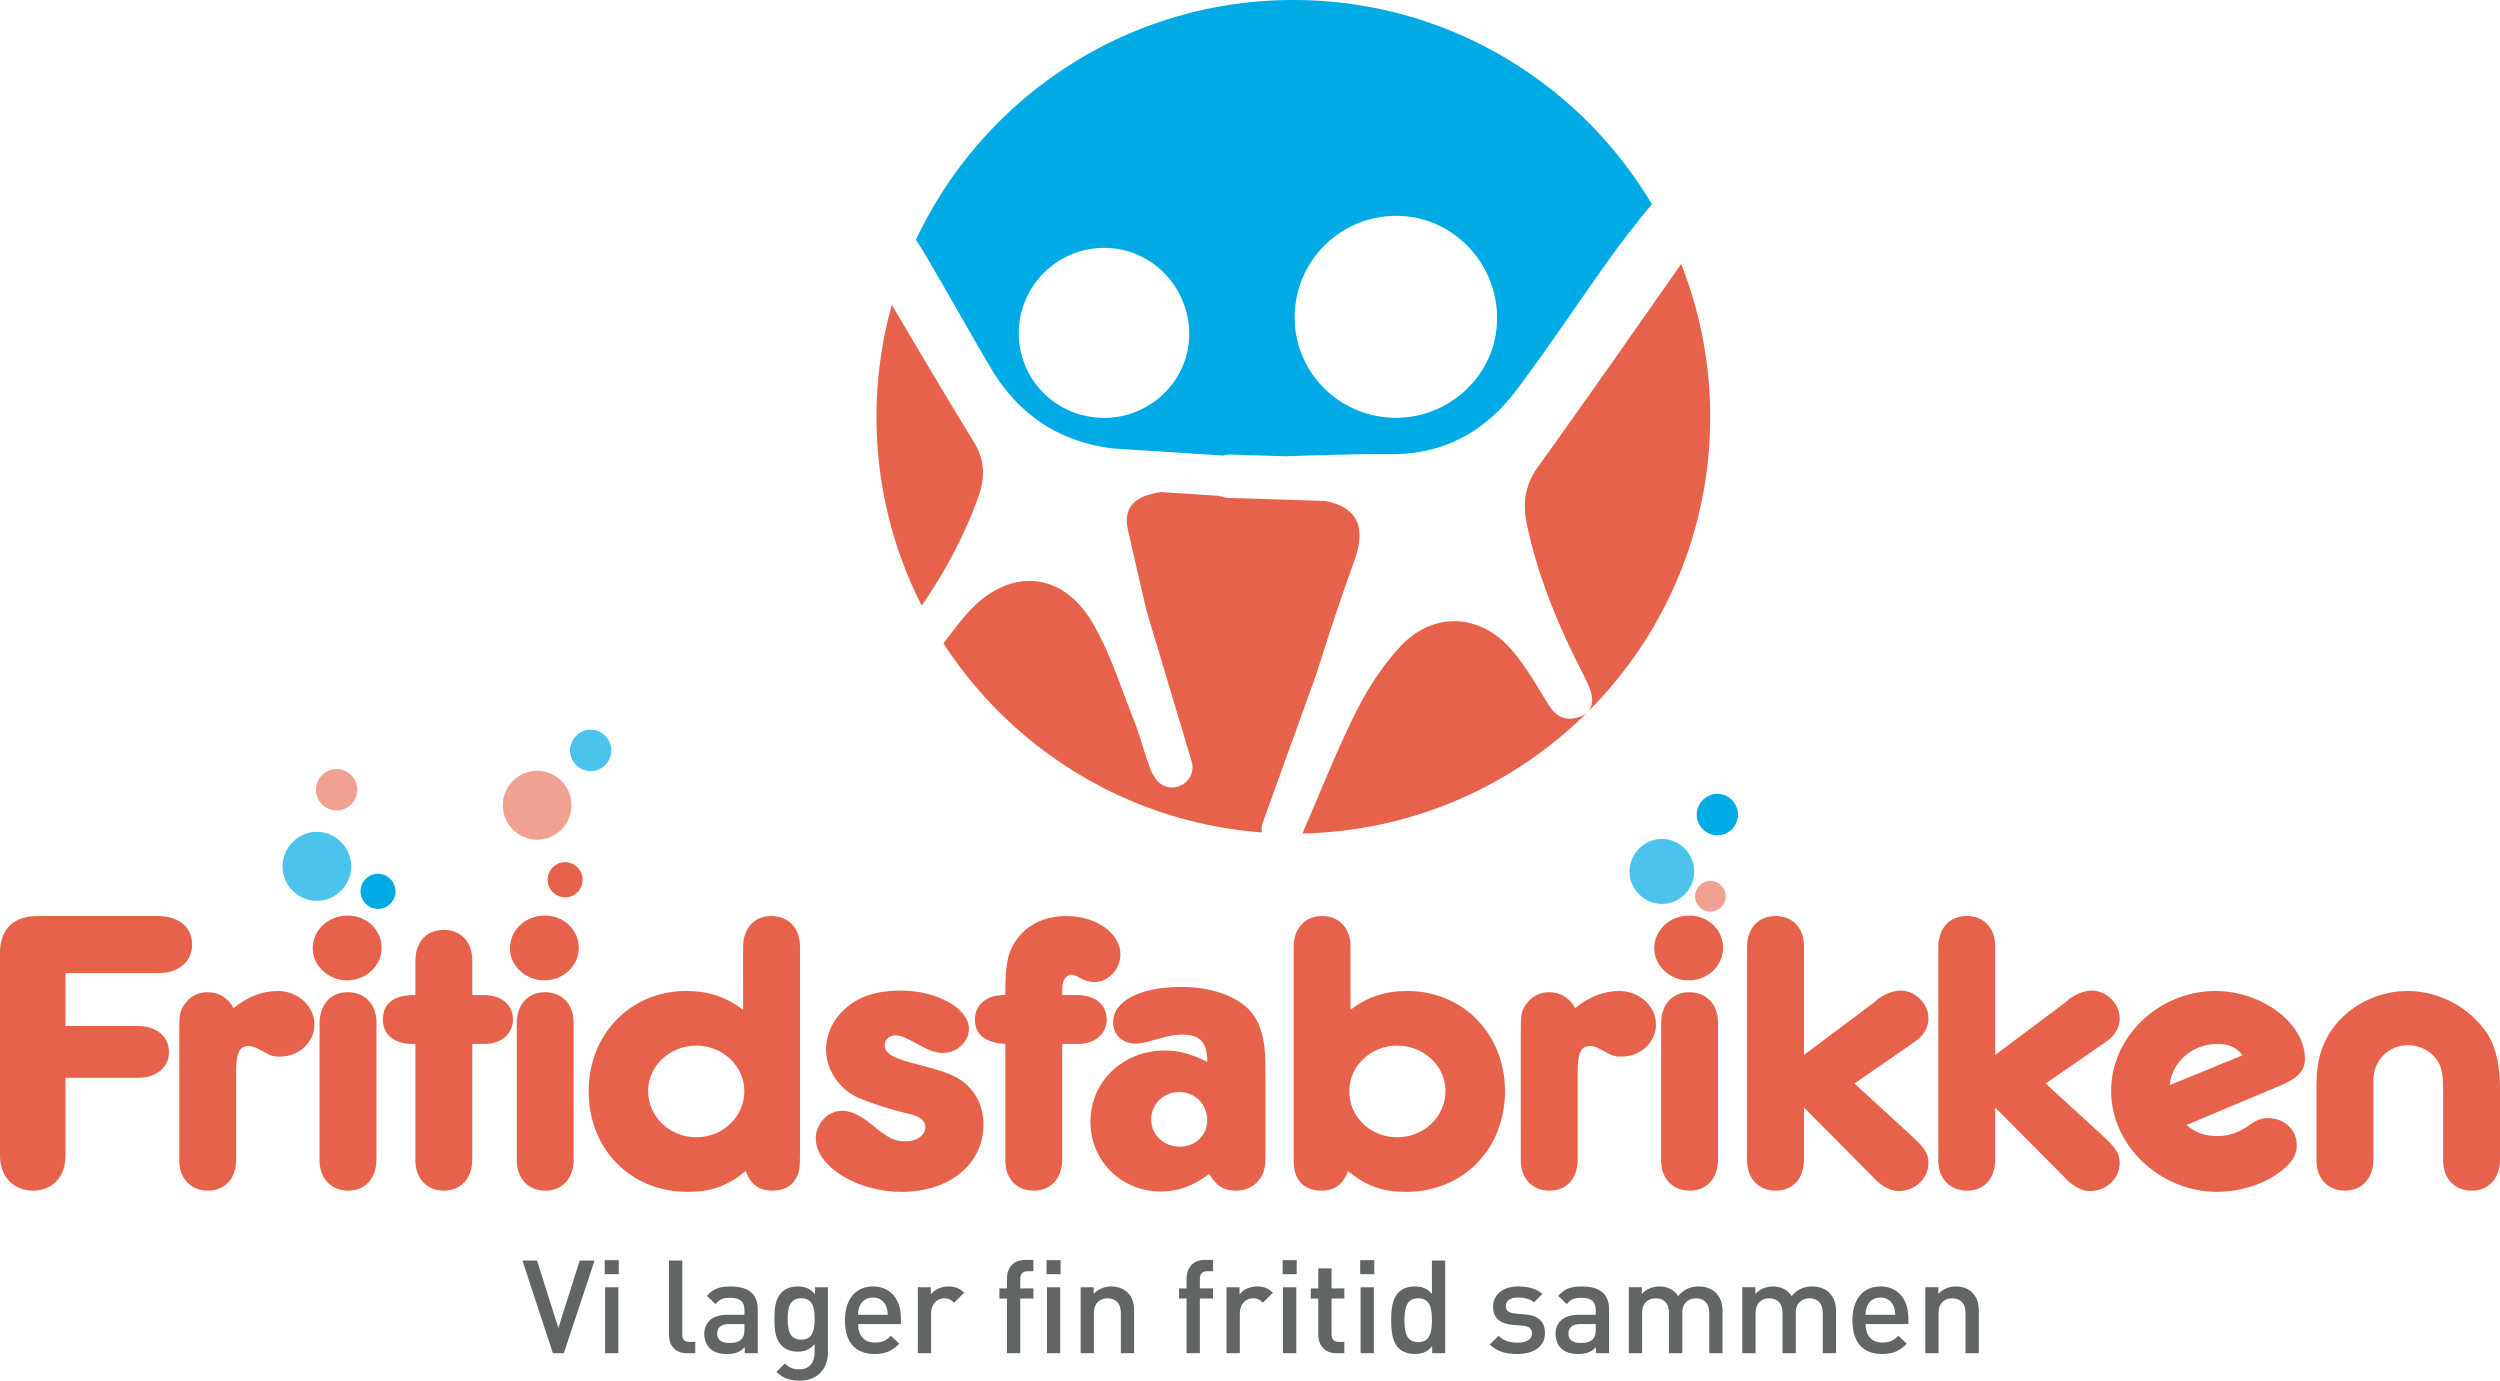 <svg viewBox="0 0 680.07 375.58" xmlns="http://www.w3.org/2000/svg">
    <path opacity=".6" fill-rule="evenodd" clip-rule="evenodd" fill="#e6624a" d="M469.45 243.843c.013-2.291-1.863-4.205-4.149-4.225-2.268-.017-4.191 1.889-4.206 4.174-.018 2.284 1.862 4.188 4.153 4.213 2.283.024 4.184-1.86 4.202-4.162z"/>
    <g fill="#e6624a">
        <path d="M17.807 279.108h19.9c5.004.11 8.263 2.885 8.263 7.093 0 4.104-3.375 6.985-8.263 6.985h-19.9v21.17c0 5.764-3.493 9.532-8.846 9.532S0 320.008 0 314.356v-55.31c.115-6.43 3.725-9.865 10.358-9.865h32.82c5.586.113 9.078 3.104 9.078 7.759s-3.608 7.76-9.078 7.76H17.807zm57.723-9.532c5.469 0 10.009 4.1 10.009 9.09 0 4.876-4.19 8.756-9.311 8.756-2.21 0-2.561-.223-5.586-1.886-1.163-.664-2.095-.998-3.025-.998-2.445 0-3.375 1.885-3.375 6.76v24.388c-.116 4.989-3.026 8.202-7.681 8.202-4.657 0-7.798-3.325-7.798-8.202V280.66c0-4.322.115-5.32 1.047-6.873 1.513-2.546 3.841-3.877 6.634-3.877 3.143 0 5.586 1.55 7.1 4.322 3.606-2.992 7.796-4.656 11.986-4.656zm28.275-11.75c0 4.879-4.191 8.868-9.427 8.868-5.004 0-9.311-3.99-9.311-8.646 0-5.1 4.189-8.98 9.543-8.98 5.121.002 9.195 3.882 9.195 8.758zm-1.397 56.199v1.66c-.117 4.99-3.143 8.203-7.682 8.203-4.655 0-7.797-3.325-7.797-8.202v-37.573c.116-4.99 3.142-8.203 7.681-8.203 4.655 0 7.798 3.325 7.798 8.203zm10.588-51.212v-1.661c.116-5.1 3.142-8.201 7.797-8.201 4.539 0 7.681 3.323 7.681 8.2v9.535h3.375c4.655.108 7.681 2.658 7.681 6.65 0 3.877-3.141 6.649-7.681 6.649h-3.375v31.7c-.116 4.989-3.143 8.202-7.797 8.202-4.539 0-7.681-3.325-7.681-8.202v-31.7h-.816c-5.004 0-8.03-2.55-8.03-6.65 0-4.435 3.143-6.762 8.846-6.65zm44.455-4.987c0 4.879-4.19 8.868-9.427 8.868-5.004 0-9.311-3.99-9.311-8.646 0-5.1 4.189-8.98 9.543-8.98 5.121.002 9.195 3.882 9.195 8.758zm-1.396 56.199v1.66c-.117 4.99-3.144 8.203-7.682 8.203-4.655 0-7.798-3.325-7.798-8.202v-37.573c.116-4.99 3.143-8.203 7.681-8.203 4.655 0 7.799 3.325 7.799 8.203zm46.083-54.978v-1.662c.116-4.991 3.143-8.204 7.682-8.204 4.655 0 7.798 3.325 7.798 8.204v56.86c0 3.546-.232 4.986-1.165 6.43-1.164 2.103-3.491 3.213-6.284 3.213-3.724 0-5.936-1.662-7.333-5.32-5.004 4.1-9.426 5.65-15.827 5.65-15.48 0-26.885-11.637-26.885-27.376 0-15.516 11.405-27.266 26.535-27.266 6.052 0 10.708 1.553 15.479 5.097zm-25.836 37.685c0 6.98 5.819 12.637 13.151 12.637 7.216 0 13.036-5.655 13.036-12.526 0-6.872-5.936-12.414-13.036-12.414-7.216-.001-13.151 5.54-13.151 12.303zm87.282-16.847c0 3.435-3.26 6.538-6.983 6.538-1.979 0-3.725-.554-6.634-2.217-3.726-1.993-4.772-2.55-6.402-2.55-1.629 0-2.909 1.22-2.909 2.55 0 2.439 2.211 3.657 9.311 5.433 5.238 1.33 7.564 2.104 10.01 3.324 4.771 2.549 7.562 7.316 7.562 12.856 0 10.864-9.193 18.399-22.345 18.399-12.104 0-23.276-6.981-23.276-14.52 0-3.988 3.258-7.537 7.1-7.537 2.561 0 5.005 1.22 8.146 3.77 4.54 3.768 6.169 4.545 9.193 4.545 3.026 0 5.355-1.664 5.355-3.88 0-1.884-1.514-2.991-5.122-3.77-4.305-.996-10.125-2.88-13.383-4.321-5.122-2.44-8.495-7.65-8.495-13.08 0-6.207 4.306-11.971 10.939-14.52 2.444-.887 5.586-1.44 9.427-1.44 9.892 0 18.506 4.877 18.506 10.42zm25.366 34.14v1.66c-.114 4.99-3.142 8.203-7.798 8.203-4.653 0-7.681-3.325-7.681-8.202v-31.7c-5.471-.333-8.263-2.55-8.263-6.65 0-3.991 3.141-6.65 7.799-6.65h.464v-1.33c.118-6.872.581-9.421 2.096-12.192 2.793-5.1 7.914-7.981 14.548-7.981 8.031 0 14.665 4.656 14.665 10.42 0 4.1-3.261 7.536-7.102 7.536-1.163 0-2.327-.331-3.259-.773l-1.628-.89c-.466-.22-.931-.331-1.28-.331-1.166 0-2.329 1.22-2.443 2.77-.118.666-.118 1-.118 2.773h4.308c4.771.108 7.797 2.658 7.797 6.65 0 3.877-3.144 6.649-7.797 6.649h-4.308zm26.881 10.086c-10.823 0-19.204-8.312-19.204-18.954 0-10.973 8.846-19.397 20.252-19.397 3.842 0 7.332.997 11.521 3.104 0-5.431-1.979-7.427-6.866-7.427-1.048 0-2.792.22-4.192.557l-3.724.995c-2.21.665-3.489.886-4.771.886-3.606 0-6.051-2.438-6.051-5.874 0-5.763 7.564-9.533 18.506-9.533 7.561 0 14.198 2.107 18.153 5.876 3.491 3.438 4.888 8.425 4.772 16.957v22.726c0 3.767-.348 5.207-1.744 6.98-1.516 1.886-3.726 2.883-6.286 2.883-3.259 0-5.47-1.331-7.216-4.546-4.538 3.323-8.495 4.767-13.15 4.767zm4.889-27.048c-4.188 0-7.568 3.326-7.568 7.43 0 4.212 3.38 7.425 7.8 7.425 4.306 0 7.448-3.104 7.448-7.204 0-4.325-3.26-7.651-7.68-7.651zm62.144-27.487c15.127 0 26.535 11.75 26.535 27.266 0 15.739-11.408 27.377-26.887 27.377-6.401 0-10.823-1.552-15.826-5.651-1.282 3.658-3.608 5.32-7.334 5.32-2.792 0-5.237-1.221-6.282-3.213-.934-1.554-1.166-2.884-1.166-6.43v-56.86c.118-4.991 3.144-8.204 7.798-8.204 4.539 0 7.68 3.325 7.68 8.204v17.288c4.772-3.544 9.428-5.097 15.482-5.097zm-15.83 27.266c0 6.984 5.819 12.526 13.034 12.526 7.332 0 13.152-5.655 13.152-12.637 0-6.762-5.936-12.304-13.152-12.304-7.098 0-13.034 5.543-13.034 12.415zm73.432-27.266c5.468 0 10.009 4.1 10.009 9.09 0 4.876-4.191 8.756-9.312 8.756-2.21 0-2.56-.223-5.587-1.886-1.166-.664-2.096-.998-3.024-.998-2.445 0-3.377 1.885-3.377 6.76v24.388c-.116 4.989-3.026 8.202-7.678 8.202-4.658 0-7.801-3.325-7.801-8.202V280.66c0-4.322.116-5.32 1.047-6.873 1.514-2.546 3.84-3.877 6.635-3.877 3.144 0 5.586 1.55 7.1 4.322 3.607-2.992 7.797-4.656 11.988-4.656zm28.272-11.75c0 4.879-4.188 8.868-9.424 8.868-5.004 0-9.312-3.99-9.312-8.646 0-5.1 4.19-8.98 9.545-8.98 5.119.002 9.191 3.882 9.191 8.758zm-1.395 56.199v1.66c-.117 4.99-3.142 8.203-7.683 8.203-4.653 0-7.797-3.325-7.797-8.202v-37.573c.119-4.99 3.144-8.203 7.685-8.203 4.653 0 7.795 3.325 7.795 8.203zm42.477-41.345l1.278-1.106c1.979-1.331 4.074-2.107 5.938-2.107 3.955 0 7.562 3.547 7.562 7.535 0 2.549-1.276 4.769-3.955 6.54l-1.397.997-14.78 10.198 15.827 14.52c3.375 3.104 4.306 4.656 4.306 7.097 0 4.21-3.606 7.646-8.144 7.646-1.981 0-4.192-1.107-6.172-2.992l-1.162-1.221-18.387-18.51v14.41c-.117 4.989-3.029 8.202-7.683 8.202-4.656 0-7.8-3.325-7.8-8.202v-58.301c.119-4.991 3.144-8.204 7.8-8.204 4.653 0 7.683 3.325 7.683 8.204v29.594zm52.018 0l1.279-1.106c1.978-1.331 4.073-2.107 5.937-2.107 3.954 0 7.565 3.547 7.565 7.535 0 2.549-1.281 4.769-3.959 6.54l-1.396.997-14.781 10.198 15.83 14.52c3.373 3.104 4.306 4.656 4.306 7.097 0 4.21-3.611 7.646-8.147 7.646-1.979 0-4.19-1.107-6.168-2.992l-1.164-1.221-18.39-18.51v14.41c-.117 4.989-3.024 8.202-7.68 8.202s-7.8-3.325-7.8-8.202v-58.301c.117-4.991 3.144-8.204 7.8-8.204 4.655 0 7.68 3.325 7.68 8.204v29.594z"/>
        <path d="M603.145 309.035c3.142 0 5.817-.887 8.959-3.104 1.864-1.33 3.144-1.772 4.89-1.772 4.424 0 7.797 3.213 7.797 7.315 0 3.102-1.744 5.542-5.82 8.2-4.303 2.882-10.239 4.544-15.825 4.544-15.597 0-28.865-12.634-28.865-27.487 0-14.74 13.037-27.155 28.397-27.155 12.57 0 24.324 8.757 24.324 18.4 0 3.213-1.746 5.209-6.399 7.203l-25.836 10.862c2.558 2.108 5.003 2.994 8.378 2.994zm0-25.05c-6.75 0-12.336 4.878-12.918 11.195l19.784-8.091c-1.513-2.217-3.724-3.103-6.866-3.103zm61.445 13.078c0-4.431-.233-5.764-1.047-7.646-1.396-2.993-4.89-5.098-8.498-5.098-5.353 0-9.427 4.212-9.427 9.53v21.837c-.114 4.989-3.142 8.202-7.797 8.202-4.541 0-7.683-3.325-7.683-8.202v-20.394c0-7.204 1.632-12.192 5.472-16.848 4.655-5.543 11.871-8.867 19.319-8.867 8.613 0 17.109 4.543 21.765 11.75 2.211 3.436 3.375 8.533 3.375 14.408v19.95c-.117 4.99-3.144 8.203-7.683 8.203-4.655 0-7.797-3.325-7.797-8.202v-18.623z"/>
    </g>
    <path opacity=".6" fill-rule="evenodd" clip-rule="evenodd" fill="#e6624a" d="M155.463 219.116c.037-5.13-4.167-9.411-9.28-9.454-5.082-.043-9.384 4.225-9.417 9.342-.037 5.109 4.172 9.375 9.298 9.432 5.108.05 9.366-4.168 9.399-9.32z"/>
    <path fill-rule="evenodd" clip-rule="evenodd" fill="#e6624a" d="M158.491 239.35c.019-2.613-2.124-4.798-4.731-4.82-2.588-.02-4.782 2.158-4.8 4.764-.019 2.608 2.127 4.782 4.741 4.809 2.602.026 4.773-2.126 4.79-4.752z"/>
    <path opacity=".7" fill-rule="evenodd" clip-rule="evenodd" fill="#00aae5" d="M166.295 204.17c.021-3.082-2.504-5.654-5.579-5.683-3.054-.024-5.64 2.54-5.66 5.618-.024 3.07 2.508 5.636 5.589 5.667 3.071.034 5.629-2.502 5.65-5.601z"/>
    <path d="M153.378 368.112h-2.974l-8.283-25.205h3.965l5.806 18.338 5.806-18.338h4.035zm11.117-21.49V342.8h3.823v3.823zm.106 21.49v-17.948h3.611v17.948zm22.304 0c-3.434 0-4.921-2.301-4.921-4.956v-20.25h3.611v20.038c0 1.38.496 2.088 1.947 2.088h1.593v3.08zm15.683 0v-1.63c-1.31 1.312-2.549 1.843-4.779 1.843s-3.717-.531-4.814-1.63c-.921-.955-1.416-2.335-1.416-3.857 0-3.01 2.088-5.17 6.195-5.17h4.744v-1.273c0-2.266-1.133-3.362-3.93-3.362-1.982 0-2.938.46-3.929 1.734l-2.372-2.23c1.699-1.982 3.469-2.584 6.442-2.584 4.921 0 7.399 2.088 7.399 6.159v12h-3.54zm-.071-7.93h-4.213c-2.124 0-3.221.956-3.221 2.584 0 1.629 1.027 2.549 3.292 2.549 1.38 0 2.407-.105 3.363-1.026.531-.531.779-1.381.779-2.655zm15.012 15.399c-2.726 0-4.461-.638-6.337-2.372l2.301-2.301c1.133 1.062 2.124 1.593 3.895 1.593 3.044 0 4.212-2.16 4.212-4.566v-2.302c-1.31 1.559-2.796 2.054-4.637 2.054-1.806 0-3.292-.602-4.284-1.593-1.735-1.734-2.018-4.248-2.018-7.293 0-3.044.283-5.558 2.018-7.292.991-.991 2.513-1.558 4.319-1.558 1.912 0 3.363.495 4.708 2.124v-1.912h3.505v17.842c0 4.39-2.903 7.576-7.682 7.576zm.425-22.41c-3.257 0-3.682 2.798-3.682 5.63s.425 5.629 3.682 5.629 3.646-2.797 3.646-5.63c0-2.831-.389-5.628-3.646-5.628zm15.472 7.01c0 3.08 1.628 5.028 4.566 5.028 2.018 0 3.08-.566 4.354-1.842l2.301 2.16c-1.841 1.84-3.575 2.797-6.726 2.797-4.496 0-8.071-2.372-8.071-9.205 0-5.805 3.009-9.168 7.611-9.168 4.814 0 7.611 3.54 7.611 8.638v1.593zm7.575-4.955c-.566-1.345-1.841-2.266-3.54-2.266s-3.009.92-3.576 2.266c-.354.814-.425 1.345-.46 2.442h8.071c-.034-1.098-.141-1.628-.495-2.442zm18.552-.85c-.814-.814-1.451-1.204-2.69-1.204-1.947 0-3.575 1.559-3.575 4.036v10.903h-3.611v-17.948h3.54v1.947c.921-1.274 2.762-2.16 4.779-2.16 1.734 0 3.044.46 4.283 1.7zm17.985-1.133v14.868h-3.611v-14.868h-2.053v-2.761h2.053v-2.762c0-2.584 1.558-4.991 4.921-4.991h2.266v3.079h-1.593c-1.346 0-1.982.779-1.982 2.089v2.585h3.575v2.76zm7.152-6.62V342.8h3.823v3.823zm.106 21.489v-17.948h3.611v17.948zm20.108 0v-10.938c0-2.797-1.593-4.001-3.611-4.001-2.018 0-3.717 1.239-3.717 4v10.939h-3.611v-17.948h3.54v1.806c1.239-1.346 2.974-2.018 4.779-2.018 1.841 0 3.363.602 4.425 1.628 1.381 1.346 1.806 3.045 1.806 5.062v11.47zm21.49-14.87v14.869h-3.611v-14.868h-2.053v-2.761h2.053v-2.762c0-2.584 1.558-4.991 4.921-4.991h2.266v3.079h-1.593c-1.346 0-1.982.779-1.982 2.089v2.585h3.575v2.76zm17.135 1.134c-.814-.814-1.452-1.204-2.691-1.204-1.946 0-3.575 1.559-3.575 4.036v10.903h-3.61v-17.948h3.54v1.947c.92-1.274 2.761-2.16 4.778-2.16 1.735 0 3.045.46 4.284 1.7zm5.383-7.753V342.8h3.822v3.823zm.105 21.489v-17.948h3.611v17.948zm14.516 0c-3.363 0-4.921-2.407-4.921-4.991v-9.877h-2.053v-2.761h2.053v-5.452h3.611v5.452h3.469v2.76h-3.469v9.7c0 1.31.637 2.089 1.982 2.089h1.486v3.08zm6.479-21.49V342.8h3.824v3.823zm.106 21.49v-17.948h3.611v17.948zm19.472 0V366.2c-1.346 1.629-2.797 2.125-4.744 2.125-1.805 0-3.398-.603-4.389-1.594-1.806-1.805-2.019-4.885-2.019-7.611s.213-5.77 2.019-7.575c.99-.991 2.549-1.593 4.354-1.593 1.912 0 3.398.46 4.709 2.018v-9.062h3.61v25.205h-3.54zm-3.788-14.94c-3.257 0-3.752 2.762-3.752 5.947 0 3.187.495 5.983 3.752 5.983 3.257 0 3.718-2.797 3.718-5.983-.001-3.185-.462-5.947-3.718-5.947zm27.013 15.152c-2.938 0-5.416-.496-7.54-2.585l2.372-2.372c1.451 1.487 3.398 1.877 5.168 1.877 2.195 0 3.93-.78 3.93-2.48 0-1.202-.673-1.981-2.407-2.123l-2.867-.247c-3.363-.283-5.311-1.806-5.311-4.957 0-3.504 3.01-5.486 6.762-5.486 2.69 0 4.991.566 6.655 2.018l-2.266 2.3c-1.133-.954-2.726-1.31-4.425-1.31-2.16 0-3.257.957-3.257 2.302 0 1.062.566 1.876 2.478 2.054l2.832.248c3.363.283 5.346 1.876 5.346 5.062 0 3.752-3.186 5.699-7.47 5.699zm21.347-.212v-1.63c-1.31 1.312-2.549 1.843-4.778 1.843-2.23 0-3.718-.531-4.814-1.63-.921-.955-1.416-2.335-1.416-3.857 0-3.01 2.089-5.17 6.194-5.17h4.744v-1.273c0-2.266-1.133-3.362-3.93-3.362-1.982 0-2.938.46-3.93 1.734l-2.371-2.23c1.699-1.982 3.469-2.584 6.442-2.584 4.921 0 7.399 2.088 7.399 6.159v12h-3.54zm-.07-7.93h-4.213c-2.124 0-3.221.956-3.221 2.584 0 1.629 1.026 2.549 3.292 2.549 1.38 0 2.407-.105 3.362-1.026.531-.531.779-1.381.779-2.655v-1.452zm30.871 7.93v-10.938c0-2.797-1.594-4.001-3.611-4.001-1.947 0-3.717 1.239-3.717 3.824v11.115h-3.611v-10.938c0-2.797-1.593-4.001-3.61-4.001s-3.717 1.239-3.717 4v10.939h-3.611v-17.948h3.54v1.806c1.204-1.31 2.974-2.018 4.779-2.018 2.23 0 3.965.885 5.098 2.619 1.451-1.77 3.257-2.62 5.629-2.62 1.841 0 3.469.603 4.531 1.629 1.381 1.346 1.911 3.045 1.911 5.062v11.47zm30.873 0v-10.938c0-2.797-1.594-4.001-3.611-4.001-1.947 0-3.717 1.239-3.717 3.824v11.115h-3.611v-10.938c0-2.797-1.593-4.001-3.61-4.001s-3.717 1.239-3.717 4v10.939h-3.611v-17.948h3.54v1.806c1.204-1.31 2.974-2.018 4.779-2.018 2.23 0 3.965.885 5.098 2.619 1.451-1.77 3.257-2.62 5.629-2.62 1.841 0 3.469.603 4.531 1.629 1.381 1.346 1.911 3.045 1.911 5.062v11.47zm11.65-7.93c0 3.08 1.629 5.027 4.566 5.027 2.018 0 3.08-.566 4.354-1.842l2.301 2.16c-1.841 1.84-3.575 2.797-6.726 2.797-4.496 0-8.071-2.372-8.071-9.205 0-5.805 3.009-9.168 7.61-9.168 4.814 0 7.611 3.54 7.611 8.638v1.593zm7.576-4.956c-.566-1.345-1.842-2.266-3.541-2.266-1.699 0-3.009.92-3.575 2.266-.354.814-.425 1.345-.46 2.442h8.071c-.035-1.098-.141-1.628-.495-2.442zm19.612 12.886v-10.938c0-2.797-1.593-4.001-3.61-4.001s-3.717 1.239-3.717 4v10.939h-3.611v-17.948h3.54v1.806c1.239-1.346 2.974-2.018 4.779-2.018 1.841 0 3.363.602 4.425 1.628 1.381 1.346 1.806 3.045 1.806 5.062v11.47z" fill="#616565"/>
    <path d="M351.826 0c-45.41 0-84.564 26.701-102.676 65.246.657 1.013 1.35 2.012 1.965 3.049 6.178 10.448 12.08 21.05 18.225 31.514 7.649 13.017 18.73 20.387 33.478 22.187l29.975 1.934c.49-.188 1.006-.307 1.55-.284l15.329.471c9.517-.285 19.041-.663 28.556-.574 14.196.124 25.6-5.897 34.242-17.37 8.872-11.781 17.035-24.16 25.66-36.167a240.245 240.245 0 0111.243-14.428C429.608 22.31 393.33 0 351.826 0zm28.133 58.719c.93.006 1.866.059 2.81.16 14.88 1.595 25.884 15.338 24.334 30.432-1.512 14.896-15.36 25.89-30.46 24.164-15.205-1.735-25.995-15.192-24.268-30.309 1.614-14.126 13.643-24.534 27.584-24.447zm-79.436 8.713c.783.005 1.573.049 2.367.134 12.525 1.34 21.794 12.914 20.487 25.622-1.273 12.543-12.932 21.798-25.647 20.345-12.802-1.46-21.884-12.787-20.433-25.521 1.359-11.893 11.488-20.657 23.226-20.58z" fill="#00aae5"/>
    <path fill="#e7624b" d="M266.138 135.154c1.854-5.19 1.858-9.922-1.247-14.975-7.579-12.338-14.943-24.8-22.281-37.283a113.365 113.365 0 00-4.185 30.5c0 18.484 4.451 35.918 12.296 51.338 6.394-9.208 11.621-19.01 15.417-29.58z"/>
    <path fill="#e6624a" d="M343.444 223.94l14.529-40.252c1.278-3.977 2.542-7.96 3.834-11.926 2.148-6.584 4.428-13.11 6.734-19.622 3.1-8.814.673-14.198-8.106-15.87l-26.422-.826a3.965 3.965 0 01-1.712-.457c-.159.046-.322.072-.48.124-.01-.03-.024-.07-.028-.103-.015-.042-.027-.082-.039-.12l-15.969-1.033c-.914.132-1.823.33-2.708.565-5.208 1.349-7.431 4.48-6.241 9.746 1.645 7.312 3.342 14.618 5.037 21.92l12.285 41.008a5.52 5.52 0 01-3.713 6.879c-2.611.784-5.342-.476-6.518-2.837a9.677 9.677 0 01-.936-1.83c-1.717-4.427-2.824-9.081-4.584-13.485-3.546-8.912-6.416-18.271-11.243-26.461-8.399-14.252-22.863-14.99-33.922-2.63-2.355 2.626-4.437 5.485-6.604 8.273 18.762 28.923 50.327 48.745 86.681 51.442-.168-.828-.155-1.684.125-2.504zM457.319 71.805c-12.906 18.453-25.821 36.925-38.96 55.216-3.461 4.82-4.222 9.712-3.046 15.39 2.864 13.713 8.044 26.449 14.223 38.774 1.104 2.219 2.35 4.402 3.115 6.754 1.311 4.019-.312 6.629-4.219 7.406-3.357.672-5.463-.88-7.29-3.81-3.291-5.286-6.402-10.876-10.511-15.392-8.461-9.31-20.947-9.607-29.546-.424-4.845 5.17-8.95 11.435-12.177 17.885-5.235 10.414-9.498 21.378-14.188 32.114l-.346 1.016c61.446-1.358 110.854-51.562 110.854-113.337 0-14.687-2.825-28.711-7.909-41.592z"/>
    <path opacity=".7" fill-rule="evenodd" clip-rule="evenodd" fill="#00aae5" d="M76.863 235.735c-.036-5.13 4.167-9.411 9.281-9.455 5.081-.042 9.382 4.225 9.417 9.342.038 5.109-4.173 9.377-9.298 9.434-5.108.05-9.366-4.17-9.4-9.321z"/>
    <path fill-rule="evenodd" clip-rule="evenodd" fill="#00aae5" d="M98.07 242.507c-.018-2.613 2.124-4.8 4.731-4.82 2.588-.021 4.782 2.156 4.8 4.762.018 2.607-2.127 4.782-4.74 4.809-2.602.027-4.774-2.125-4.791-4.751z"/>
    <path opacity=".6" fill-rule="evenodd" clip-rule="evenodd" fill="#e6624a" d="M85.957 214.865c-.02-3.083 2.505-5.657 5.579-5.684 3.055-.024 5.64 2.54 5.66 5.615.024 3.073-2.507 5.637-5.589 5.669-3.07.035-5.628-2.5-5.65-5.6z"/>
    <path opacity=".7" fill-rule="evenodd" clip-rule="evenodd" fill="#00aae5" d="M460.883 237.117c.037-4.833-3.925-8.865-8.743-8.91-4.785-.037-8.837 3.982-8.872 8.805-.037 4.812 3.933 8.833 8.76 8.885 4.811.049 8.822-3.93 8.855-8.78z"/>
    <path fill-rule="evenodd" clip-rule="evenodd" fill="#00aae5" d="M472.797 221.634c.021-3.084-2.503-5.657-5.58-5.686-3.055-.023-5.64 2.54-5.659 5.617-.021 3.073 2.51 5.637 5.588 5.669 3.072.033 5.631-2.503 5.651-5.6z"/>
</svg>
